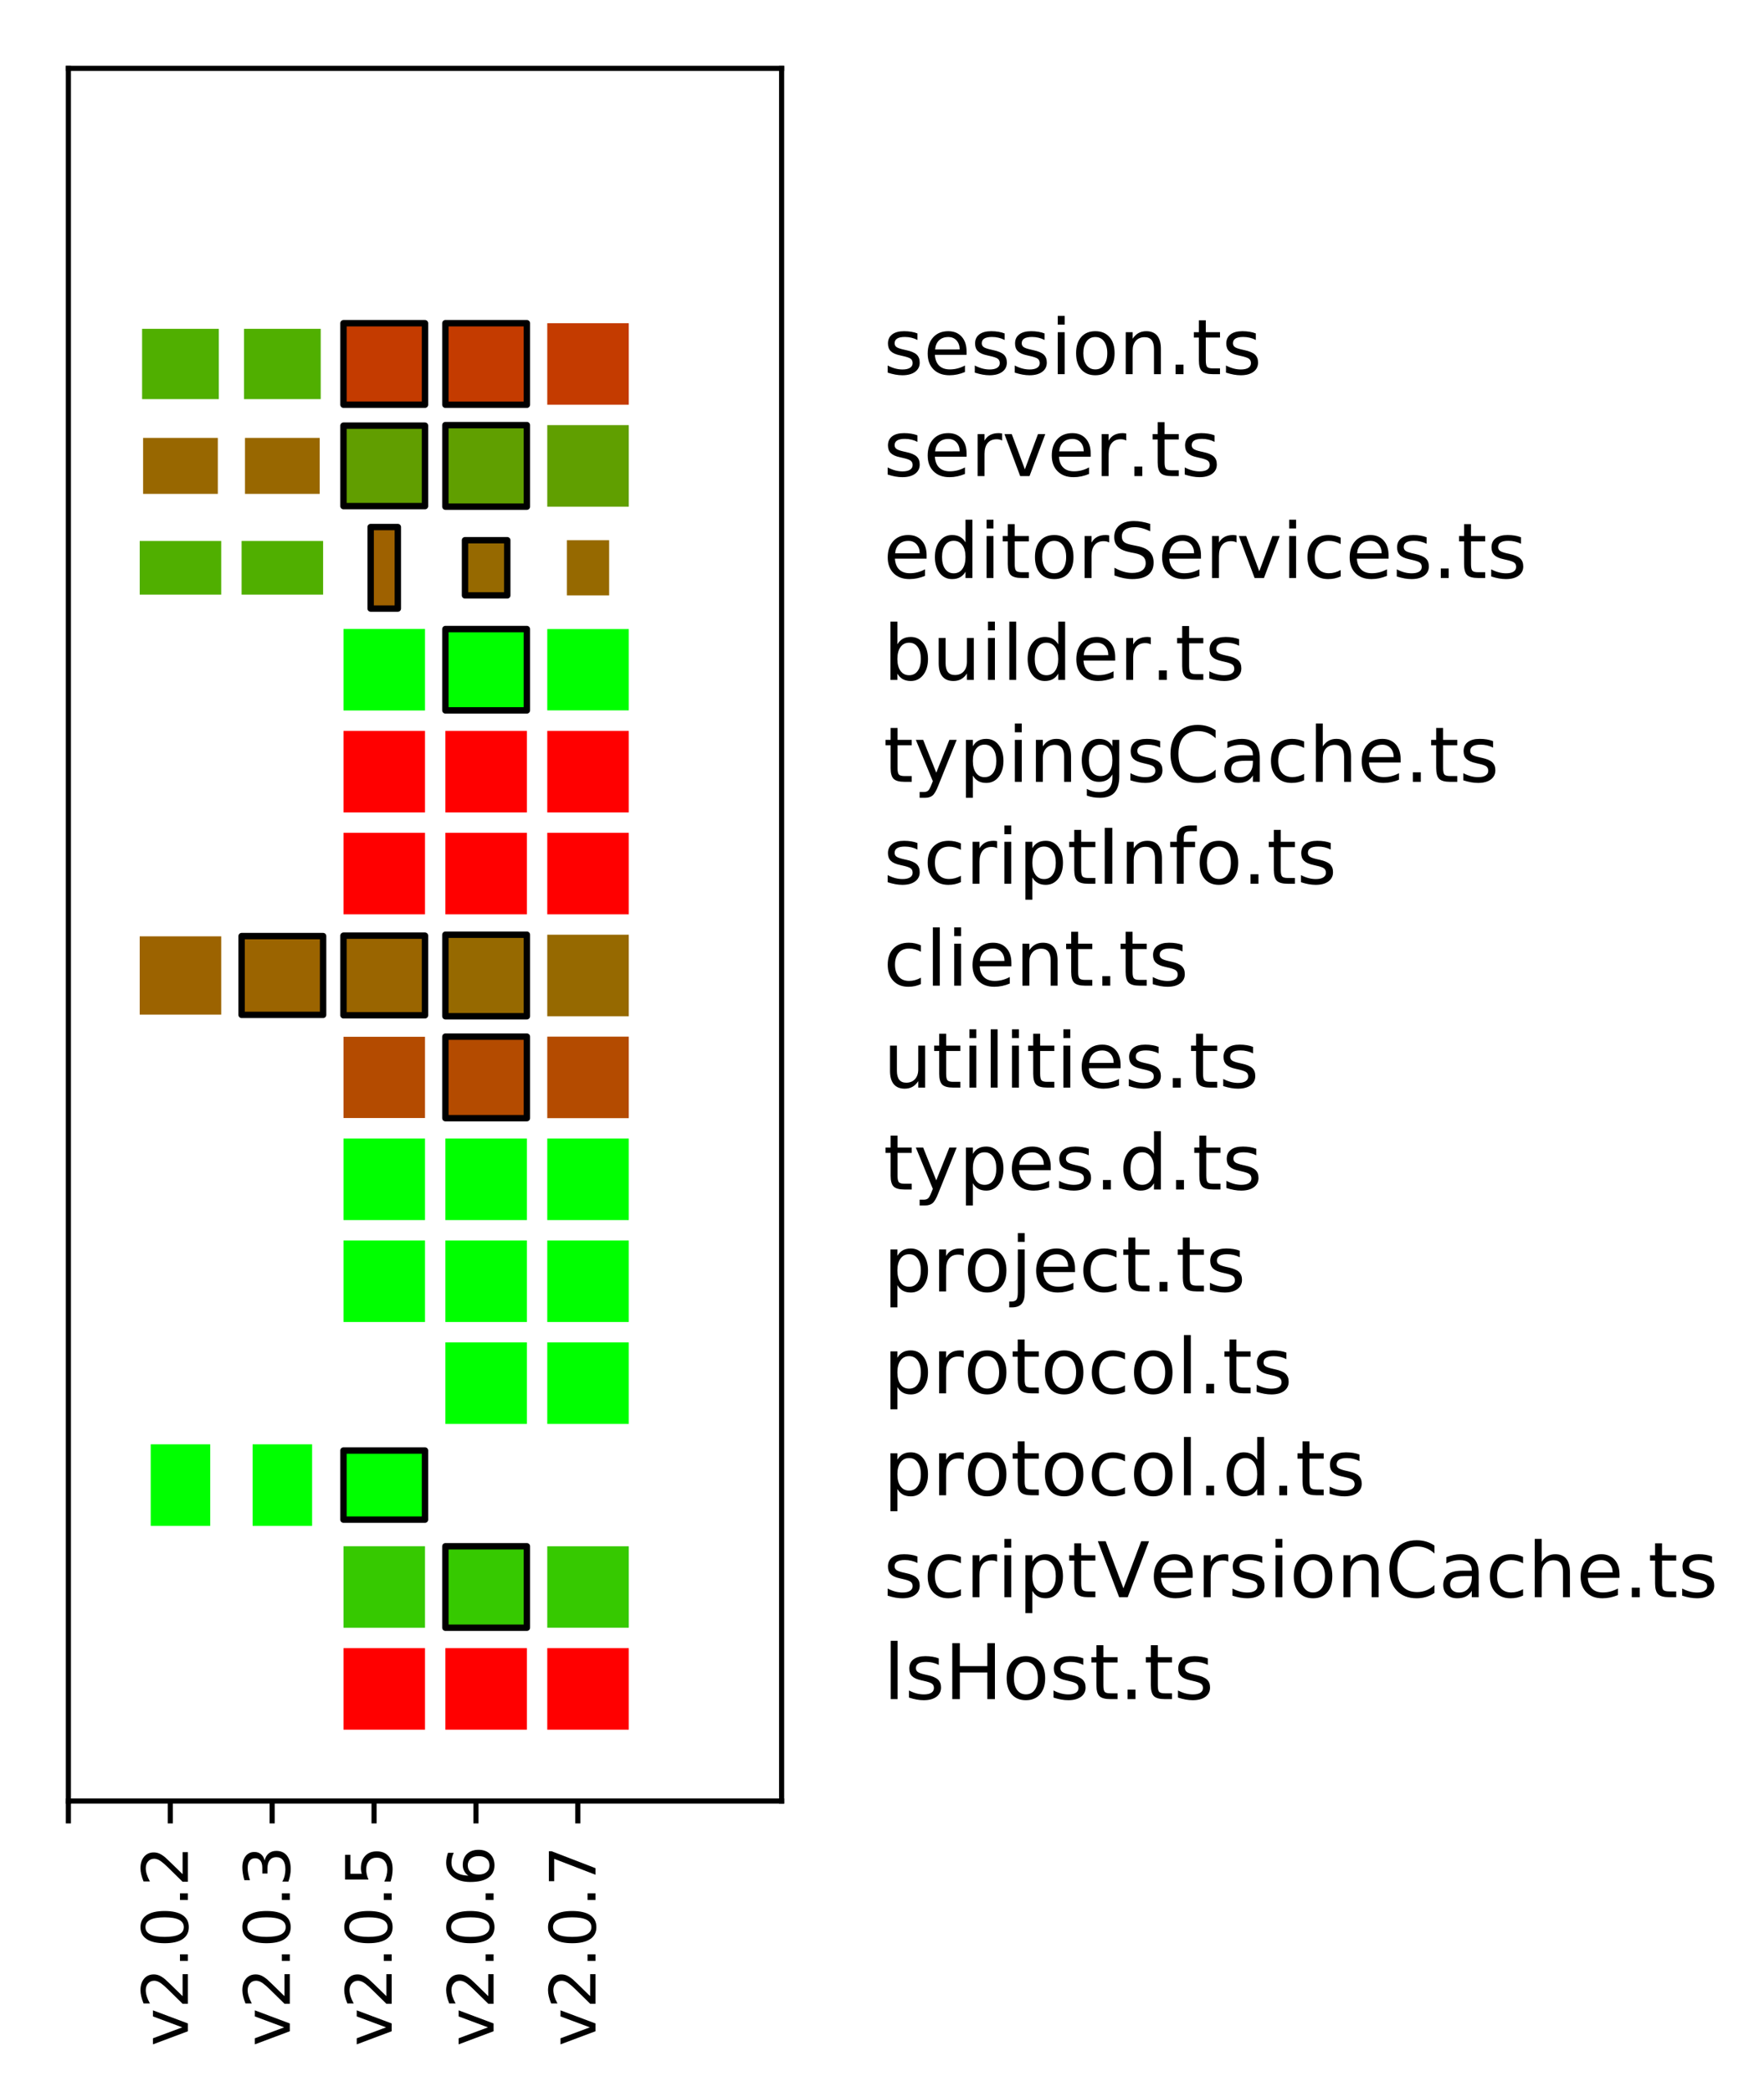 <?xml version="1.0" encoding="utf-8" standalone="no"?>
<!DOCTYPE svg PUBLIC "-//W3C//DTD SVG 1.1//EN"
  "http://www.w3.org/Graphics/SVG/1.1/DTD/svg11.dtd">
<!-- Created with matplotlib (http://matplotlib.org/) -->
<svg height="327.291pt" version="1.1" viewBox="0 0 276.016 327.291" width="276.016pt" xmlns="http://www.w3.org/2000/svg" xmlns:xlink="http://www.w3.org/1999/xlink">
 <defs>
  <style type="text/css">
*{stroke-linecap:butt;stroke-linejoin:round;}
  </style>
 </defs>
 <g id="figure_1">
  <g id="patch_1">
   <path d="M 0 327.291 
L 276.016 327.291 
L 276.016 0 
L 0 0 
z
" style="fill:#ffffff;"/>
  </g>
  <g id="axes_1">
   <g id="patch_2">
    <path d="M 10.7 281.729 
L 122.3 281.729 
L 122.3 10.7 
L 10.7 10.7 
z
" style="fill:#ffffff;"/>
   </g>
   <g id="patch_3">
    <path clip-path="url(#paa6fe06770)" d="M 53.746 270.569 
L 66.5 270.569 
L 66.5 257.814 
L 53.746 257.814 
z
" style="fill:#ff0000;"/>
   </g>
   <g id="patch_4">
    <path clip-path="url(#paa6fe06770)" d="M 69.689 270.569 
L 82.443 270.569 
L 82.443 257.814 
L 69.689 257.814 
z
" style="fill:#ff0000;"/>
   </g>
   <g id="patch_5">
    <path clip-path="url(#paa6fe06770)" d="M 85.631 270.569 
L 98.386 270.569 
L 98.386 257.814 
L 85.631 257.814 
z
" style="fill:#ff0000;"/>
   </g>
   <g id="patch_6">
    <path clip-path="url(#paa6fe06770)" d="M 53.746 254.626 
L 66.5 254.626 
L 66.5 241.871 
L 53.746 241.871 
z
" style="fill:#36c900;"/>
   </g>
   <g id="patch_7">
    <path clip-path="url(#paa6fe06770)" d="M 69.689 254.619 
L 82.443 254.619 
L 82.443 241.878 
L 69.689 241.878 
z
" style="fill:#36c900;stroke:#000000;stroke-linejoin:miter;"/>
   </g>
   <g id="patch_8">
    <path clip-path="url(#paa6fe06770)" d="M 85.631 254.619 
L 98.386 254.619 
L 98.386 241.878 
L 85.631 241.878 
z
" style="fill:#36c900;"/>
   </g>
   <g id="patch_9">
    <path clip-path="url(#paa6fe06770)" d="M 23.582 238.683 
L 32.892 238.683 
L 32.892 225.929 
L 23.582 225.929 
z
" style="fill:#00ff00;"/>
   </g>
   <g id="patch_10">
    <path clip-path="url(#paa6fe06770)" d="M 39.525 238.683 
L 48.835 238.683 
L 48.835 225.929 
L 39.525 225.929 
z
" style="fill:#00ff00;"/>
   </g>
   <g id="patch_11">
    <path clip-path="url(#paa6fe06770)" d="M 53.746 237.714 
L 66.5 237.714 
L 66.5 226.898 
L 53.746 226.898 
z
" style="fill:#00ff00;stroke:#000000;stroke-linejoin:miter;"/>
   </g>
   <g id="patch_12">
    <path clip-path="url(#paa6fe06770)" d="M 69.689 222.74 
L 82.443 222.74 
L 82.443 209.986 
L 69.689 209.986 
z
" style="fill:#00ff00;"/>
   </g>
   <g id="patch_13">
    <path clip-path="url(#paa6fe06770)" d="M 85.631 222.74 
L 98.386 222.74 
L 98.386 209.986 
L 85.631 209.986 
z
" style="fill:#00ff00;"/>
   </g>
   <g id="patch_14">
    <path clip-path="url(#paa6fe06770)" d="M 53.746 206.797 
L 66.5 206.797 
L 66.5 194.043 
L 53.746 194.043 
z
" style="fill:#00ff00;"/>
   </g>
   <g id="patch_15">
    <path clip-path="url(#paa6fe06770)" d="M 69.689 206.797 
L 82.443 206.797 
L 82.443 194.043 
L 69.689 194.043 
z
" style="fill:#00ff00;"/>
   </g>
   <g id="patch_16">
    <path clip-path="url(#paa6fe06770)" d="M 85.631 206.797 
L 98.386 206.797 
L 98.386 194.043 
L 85.631 194.043 
z
" style="fill:#00ff00;"/>
   </g>
   <g id="patch_17">
    <path clip-path="url(#paa6fe06770)" d="M 53.746 190.854 
L 66.5 190.854 
L 66.5 178.1 
L 53.746 178.1 
z
" style="fill:#00ff00;"/>
   </g>
   <g id="patch_18">
    <path clip-path="url(#paa6fe06770)" d="M 69.689 190.854 
L 82.443 190.854 
L 82.443 178.1 
L 69.689 178.1 
z
" style="fill:#00ff00;"/>
   </g>
   <g id="patch_19">
    <path clip-path="url(#paa6fe06770)" d="M 85.631 190.854 
L 98.386 190.854 
L 98.386 178.1 
L 85.631 178.1 
z
" style="fill:#00ff00;"/>
   </g>
   <g id="patch_20">
    <path clip-path="url(#paa6fe06770)" d="M 53.746 174.889 
L 66.5 174.889 
L 66.5 162.18 
L 53.746 162.18 
z
" style="fill:#b44b00;"/>
   </g>
   <g id="patch_21">
    <path clip-path="url(#paa6fe06770)" d="M 69.689 174.911 
L 82.443 174.911 
L 82.443 162.157 
L 69.689 162.157 
z
" style="fill:#b44b00;stroke:#000000;stroke-linejoin:miter;"/>
   </g>
   <g id="patch_22">
    <path clip-path="url(#paa6fe06770)" d="M 85.631 174.911 
L 98.386 174.911 
L 98.386 162.157 
L 85.631 162.157 
z
" style="fill:#b44b00;"/>
   </g>
   <g id="patch_23">
    <path clip-path="url(#paa6fe06770)" d="M 21.86 158.715 
L 34.614 158.715 
L 34.614 146.468 
L 21.86 146.468 
z
" style="fill:#9c6300;"/>
   </g>
   <g id="patch_24">
    <path clip-path="url(#paa6fe06770)" d="M 37.803 158.753 
L 50.557 158.753 
L 50.557 146.43 
L 37.803 146.43 
z
" style="fill:#9b6400;stroke:#000000;stroke-linejoin:miter;"/>
   </g>
   <g id="patch_25">
    <path clip-path="url(#paa6fe06770)" d="M 53.746 158.818 
L 66.5 158.818 
L 66.5 146.365 
L 53.746 146.365 
z
" style="fill:#9a6500;stroke:#000000;stroke-linejoin:miter;"/>
   </g>
   <g id="patch_26">
    <path clip-path="url(#paa6fe06770)" d="M 69.689 158.969 
L 82.443 158.969 
L 82.443 146.214 
L 69.689 146.214 
z
" style="fill:#966900;stroke:#000000;stroke-linejoin:miter;"/>
   </g>
   <g id="patch_27">
    <path clip-path="url(#paa6fe06770)" d="M 85.631 158.969 
L 98.386 158.969 
L 98.386 146.214 
L 85.631 146.214 
z
" style="fill:#966900;"/>
   </g>
   <g id="patch_28">
    <path clip-path="url(#paa6fe06770)" d="M 53.746 143.026 
L 66.5 143.026 
L 66.5 130.271 
L 53.746 130.271 
z
" style="fill:#ff0000;"/>
   </g>
   <g id="patch_29">
    <path clip-path="url(#paa6fe06770)" d="M 69.689 143.026 
L 82.443 143.026 
L 82.443 130.271 
L 69.689 130.271 
z
" style="fill:#ff0000;"/>
   </g>
   <g id="patch_30">
    <path clip-path="url(#paa6fe06770)" d="M 85.631 143.026 
L 98.386 143.026 
L 98.386 130.271 
L 85.631 130.271 
z
" style="fill:#ff0000;"/>
   </g>
   <g id="patch_31">
    <path clip-path="url(#paa6fe06770)" d="M 53.746 127.083 
L 66.5 127.083 
L 66.5 114.329 
L 53.746 114.329 
z
" style="fill:#ff0000;"/>
   </g>
   <g id="patch_32">
    <path clip-path="url(#paa6fe06770)" d="M 69.689 127.083 
L 82.443 127.083 
L 82.443 114.329 
L 69.689 114.329 
z
" style="fill:#ff0000;"/>
   </g>
   <g id="patch_33">
    <path clip-path="url(#paa6fe06770)" d="M 85.631 127.083 
L 98.386 127.083 
L 98.386 114.329 
L 85.631 114.329 
z
" style="fill:#ff0000;"/>
   </g>
   <g id="patch_34">
    <path clip-path="url(#paa6fe06770)" d="M 53.746 111.14 
L 66.5 111.14 
L 66.5 98.386 
L 53.746 98.386 
z
" style="fill:#00ff00;"/>
   </g>
   <g id="patch_35">
    <path clip-path="url(#paa6fe06770)" d="M 69.689 111.123 
L 82.443 111.123 
L 82.443 98.402 
L 69.689 98.402 
z
" style="fill:#00ff00;stroke:#000000;stroke-linejoin:miter;"/>
   </g>
   <g id="patch_36">
    <path clip-path="url(#paa6fe06770)" d="M 85.631 111.123 
L 98.386 111.123 
L 98.386 98.402 
L 85.631 98.402 
z
" style="fill:#00ff00;"/>
   </g>
   <g id="patch_37">
    <path clip-path="url(#paa6fe06770)" d="M 21.86 93.02 
L 34.614 93.02 
L 34.614 84.62 
L 21.86 84.62 
z
" style="fill:#50af00;"/>
   </g>
   <g id="patch_38">
    <path clip-path="url(#paa6fe06770)" d="M 37.803 93.02 
L 50.557 93.02 
L 50.557 84.62 
L 37.803 84.62 
z
" style="fill:#50af00;"/>
   </g>
   <g id="patch_39">
    <path clip-path="url(#paa6fe06770)" d="M 57.997 95.197 
L 62.249 95.197 
L 62.249 82.443 
L 57.997 82.443 
z
" style="fill:#9e6100;stroke:#000000;stroke-linejoin:miter;"/>
   </g>
   <g id="patch_40">
    <path clip-path="url(#paa6fe06770)" d="M 72.759 93.135 
L 79.372 93.135 
L 79.372 84.505 
L 72.759 84.505 
z
" style="fill:#966900;stroke:#000000;stroke-linejoin:miter;"/>
   </g>
   <g id="patch_41">
    <path clip-path="url(#paa6fe06770)" d="M 88.702 93.135 
L 95.315 93.135 
L 95.315 84.505 
L 88.702 84.505 
z
" style="fill:#966900;"/>
   </g>
   <g id="patch_42">
    <path clip-path="url(#paa6fe06770)" d="M 22.391 77.255 
L 34.083 77.255 
L 34.083 68.5 
L 22.391 68.5 
z
" style="fill:#986700;"/>
   </g>
   <g id="patch_43">
    <path clip-path="url(#paa6fe06770)" d="M 38.334 77.255 
L 50.026 77.255 
L 50.026 68.5 
L 38.334 68.5 
z
" style="fill:#986700;"/>
   </g>
   <g id="patch_44">
    <path clip-path="url(#paa6fe06770)" d="M 53.746 79.171 
L 66.5 79.171 
L 66.5 66.584 
L 53.746 66.584 
z
" style="fill:#619e00;stroke:#000000;stroke-linejoin:miter;"/>
   </g>
   <g id="patch_45">
    <path clip-path="url(#paa6fe06770)" d="M 69.689 79.254 
L 82.443 79.254 
L 82.443 66.5 
L 69.689 66.5 
z
" style="fill:#609f00;stroke:#000000;stroke-linejoin:miter;"/>
   </g>
   <g id="patch_46">
    <path clip-path="url(#paa6fe06770)" d="M 85.631 79.254 
L 98.386 79.254 
L 98.386 66.5 
L 85.631 66.5 
z
" style="fill:#609f00;"/>
   </g>
   <g id="patch_47">
    <path clip-path="url(#paa6fe06770)" d="M 22.235 62.433 
L 34.239 62.433 
L 34.239 51.436 
L 22.235 51.436 
z
" style="fill:#50af00;"/>
   </g>
   <g id="patch_48">
    <path clip-path="url(#paa6fe06770)" d="M 38.178 62.433 
L 50.182 62.433 
L 50.182 51.436 
L 38.178 51.436 
z
" style="fill:#50af00;"/>
   </g>
   <g id="patch_49">
    <path clip-path="url(#paa6fe06770)" d="M 53.746 63.307 
L 66.5 63.307 
L 66.5 50.561 
L 53.746 50.561 
z
" style="fill:#c43b00;stroke:#000000;stroke-linejoin:miter;"/>
   </g>
   <g id="patch_50">
    <path clip-path="url(#paa6fe06770)" d="M 69.689 63.311 
L 82.443 63.311 
L 82.443 50.557 
L 69.689 50.557 
z
" style="fill:#c43b00;stroke:#000000;stroke-linejoin:miter;"/>
   </g>
   <g id="patch_51">
    <path clip-path="url(#paa6fe06770)" d="M 85.631 63.311 
L 98.386 63.311 
L 98.386 50.557 
L 85.631 50.557 
z
" style="fill:#c43b00;"/>
   </g>
   <g id="matplotlib.axis_1">
    <g id="xtick_1">
     <g id="line2d_1">
      <defs>
       <path d="M 0 0 
L 0 3.5 
" id="me798e50535" style="stroke:#000000;stroke-width:0.8;"/>
      </defs>
      <g>
       <use style="stroke:#000000;stroke-width:0.8;" x="10.7" xlink:href="#me798e50535" y="281.729"/>
      </g>
     </g>
    </g>
    <g id="xtick_2">
     <g id="line2d_2">
      <g>
       <use style="stroke:#000000;stroke-width:0.8;" x="26.643" xlink:href="#me798e50535" y="281.729"/>
      </g>
     </g>
     <g id="text_1">
      <!-- v2.0.2 -->
      <defs>
       <path d="M 2.984 54.688 
L 12.5 54.688 
L 29.594 8.797 
L 46.688 54.688 
L 56.203 54.688 
L 35.688 0 
L 23.484 0 
z
" id="DejaVuSans-76"/>
       <path d="M 19.188 8.297 
L 53.609 8.297 
L 53.609 0 
L 7.328 0 
L 7.328 8.297 
Q 12.938 14.109 22.625 23.891 
Q 32.328 33.688 34.812 36.531 
Q 39.547 41.844 41.422 45.531 
Q 43.312 49.219 43.312 52.781 
Q 43.312 58.594 39.234 62.25 
Q 35.156 65.922 28.609 65.922 
Q 23.969 65.922 18.812 64.312 
Q 13.672 62.703 7.812 59.422 
L 7.812 69.391 
Q 13.766 71.781 18.938 73 
Q 24.125 74.219 28.422 74.219 
Q 39.75 74.219 46.484 68.547 
Q 53.219 62.891 53.219 53.422 
Q 53.219 48.922 51.531 44.891 
Q 49.859 40.875 45.406 35.406 
Q 44.188 33.984 37.641 27.219 
Q 31.109 20.453 19.188 8.297 
z
" id="DejaVuSans-32"/>
       <path d="M 10.688 12.406 
L 21 12.406 
L 21 0 
L 10.688 0 
z
" id="DejaVuSans-2e"/>
       <path d="M 31.781 66.406 
Q 24.172 66.406 20.328 58.906 
Q 16.5 51.422 16.5 36.375 
Q 16.5 21.391 20.328 13.891 
Q 24.172 6.391 31.781 6.391 
Q 39.453 6.391 43.281 13.891 
Q 47.125 21.391 47.125 36.375 
Q 47.125 51.422 43.281 58.906 
Q 39.453 66.406 31.781 66.406 
z
M 31.781 74.219 
Q 44.047 74.219 50.516 64.516 
Q 56.984 54.828 56.984 36.375 
Q 56.984 17.969 50.516 8.266 
Q 44.047 -1.422 31.781 -1.422 
Q 19.531 -1.422 13.062 8.266 
Q 6.594 17.969 6.594 36.375 
Q 6.594 54.828 13.062 64.516 
Q 19.531 74.219 31.781 74.219 
z
" id="DejaVuSans-30"/>
      </defs>
      <g transform="translate(29.402 320.091)rotate(-90)scale(0.1 -0.1)">
       <use xlink:href="#DejaVuSans-76"/>
       <use x="59.18" xlink:href="#DejaVuSans-32"/>
       <use x="122.803" xlink:href="#DejaVuSans-2e"/>
       <use x="154.59" xlink:href="#DejaVuSans-30"/>
       <use x="218.213" xlink:href="#DejaVuSans-2e"/>
       <use x="250" xlink:href="#DejaVuSans-32"/>
      </g>
     </g>
    </g>
    <g id="xtick_3">
     <g id="line2d_3">
      <g>
       <use style="stroke:#000000;stroke-width:0.8;" x="42.586" xlink:href="#me798e50535" y="281.729"/>
      </g>
     </g>
     <g id="text_2">
      <!-- v2.0.3 -->
      <defs>
       <path d="M 40.578 39.312 
Q 47.656 37.797 51.625 33 
Q 55.609 28.219 55.609 21.188 
Q 55.609 10.406 48.188 4.484 
Q 40.766 -1.422 27.094 -1.422 
Q 22.516 -1.422 17.656 -0.516 
Q 12.797 0.391 7.625 2.203 
L 7.625 11.719 
Q 11.719 9.328 16.594 8.109 
Q 21.484 6.891 26.812 6.891 
Q 36.078 6.891 40.938 10.547 
Q 45.797 14.203 45.797 21.188 
Q 45.797 27.641 41.281 31.266 
Q 36.766 34.906 28.719 34.906 
L 20.219 34.906 
L 20.219 43.016 
L 29.109 43.016 
Q 36.375 43.016 40.234 45.922 
Q 44.094 48.828 44.094 54.297 
Q 44.094 59.906 40.109 62.906 
Q 36.141 65.922 28.719 65.922 
Q 24.656 65.922 20.016 65.031 
Q 15.375 64.156 9.812 62.312 
L 9.812 71.094 
Q 15.438 72.656 20.344 73.438 
Q 25.25 74.219 29.594 74.219 
Q 40.828 74.219 47.359 69.109 
Q 53.906 64.016 53.906 55.328 
Q 53.906 49.266 50.438 45.094 
Q 46.969 40.922 40.578 39.312 
z
" id="DejaVuSans-33"/>
      </defs>
      <g transform="translate(45.345 320.091)rotate(-90)scale(0.1 -0.1)">
       <use xlink:href="#DejaVuSans-76"/>
       <use x="59.18" xlink:href="#DejaVuSans-32"/>
       <use x="122.803" xlink:href="#DejaVuSans-2e"/>
       <use x="154.59" xlink:href="#DejaVuSans-30"/>
       <use x="218.213" xlink:href="#DejaVuSans-2e"/>
       <use x="250" xlink:href="#DejaVuSans-33"/>
      </g>
     </g>
    </g>
    <g id="xtick_4">
     <g id="line2d_4">
      <g>
       <use style="stroke:#000000;stroke-width:0.8;" x="58.529" xlink:href="#me798e50535" y="281.729"/>
      </g>
     </g>
     <g id="text_3">
      <!-- v2.0.5 -->
      <defs>
       <path d="M 10.797 72.906 
L 49.516 72.906 
L 49.516 64.594 
L 19.828 64.594 
L 19.828 46.734 
Q 21.969 47.469 24.109 47.828 
Q 26.266 48.188 28.422 48.188 
Q 40.625 48.188 47.75 41.5 
Q 54.891 34.812 54.891 23.391 
Q 54.891 11.625 47.562 5.094 
Q 40.234 -1.422 26.906 -1.422 
Q 22.312 -1.422 17.547 -0.641 
Q 12.797 0.141 7.719 1.703 
L 7.719 11.625 
Q 12.109 9.234 16.797 8.062 
Q 21.484 6.891 26.703 6.891 
Q 35.156 6.891 40.078 11.328 
Q 45.016 15.766 45.016 23.391 
Q 45.016 31 40.078 35.438 
Q 35.156 39.891 26.703 39.891 
Q 22.75 39.891 18.812 39.016 
Q 14.891 38.141 10.797 36.281 
z
" id="DejaVuSans-35"/>
      </defs>
      <g transform="translate(61.288 320.091)rotate(-90)scale(0.1 -0.1)">
       <use xlink:href="#DejaVuSans-76"/>
       <use x="59.18" xlink:href="#DejaVuSans-32"/>
       <use x="122.803" xlink:href="#DejaVuSans-2e"/>
       <use x="154.59" xlink:href="#DejaVuSans-30"/>
       <use x="218.213" xlink:href="#DejaVuSans-2e"/>
       <use x="250" xlink:href="#DejaVuSans-35"/>
      </g>
     </g>
    </g>
    <g id="xtick_5">
     <g id="line2d_5">
      <g>
       <use style="stroke:#000000;stroke-width:0.8;" x="74.471" xlink:href="#me798e50535" y="281.729"/>
      </g>
     </g>
     <g id="text_4">
      <!-- v2.0.6 -->
      <defs>
       <path d="M 33.016 40.375 
Q 26.375 40.375 22.484 35.828 
Q 18.609 31.297 18.609 23.391 
Q 18.609 15.531 22.484 10.953 
Q 26.375 6.391 33.016 6.391 
Q 39.656 6.391 43.531 10.953 
Q 47.406 15.531 47.406 23.391 
Q 47.406 31.297 43.531 35.828 
Q 39.656 40.375 33.016 40.375 
z
M 52.594 71.297 
L 52.594 62.312 
Q 48.875 64.062 45.094 64.984 
Q 41.312 65.922 37.594 65.922 
Q 27.828 65.922 22.672 59.328 
Q 17.531 52.734 16.797 39.406 
Q 19.672 43.656 24.016 45.922 
Q 28.375 48.188 33.594 48.188 
Q 44.578 48.188 50.953 41.516 
Q 57.328 34.859 57.328 23.391 
Q 57.328 12.156 50.688 5.359 
Q 44.047 -1.422 33.016 -1.422 
Q 20.359 -1.422 13.672 8.266 
Q 6.984 17.969 6.984 36.375 
Q 6.984 53.656 15.188 63.938 
Q 23.391 74.219 37.203 74.219 
Q 40.922 74.219 44.703 73.484 
Q 48.484 72.75 52.594 71.297 
z
" id="DejaVuSans-36"/>
      </defs>
      <g transform="translate(77.231 320.091)rotate(-90)scale(0.1 -0.1)">
       <use xlink:href="#DejaVuSans-76"/>
       <use x="59.18" xlink:href="#DejaVuSans-32"/>
       <use x="122.803" xlink:href="#DejaVuSans-2e"/>
       <use x="154.59" xlink:href="#DejaVuSans-30"/>
       <use x="218.213" xlink:href="#DejaVuSans-2e"/>
       <use x="250" xlink:href="#DejaVuSans-36"/>
      </g>
     </g>
    </g>
    <g id="xtick_6">
     <g id="line2d_6">
      <g>
       <use style="stroke:#000000;stroke-width:0.8;" x="90.414" xlink:href="#me798e50535" y="281.729"/>
      </g>
     </g>
     <g id="text_5">
      <!-- v2.0.7 -->
      <defs>
       <path d="M 8.203 72.906 
L 55.078 72.906 
L 55.078 68.703 
L 28.609 0 
L 18.312 0 
L 43.219 64.594 
L 8.203 64.594 
z
" id="DejaVuSans-37"/>
      </defs>
      <g transform="translate(93.174 320.091)rotate(-90)scale(0.1 -0.1)">
       <use xlink:href="#DejaVuSans-76"/>
       <use x="59.18" xlink:href="#DejaVuSans-32"/>
       <use x="122.803" xlink:href="#DejaVuSans-2e"/>
       <use x="154.59" xlink:href="#DejaVuSans-30"/>
       <use x="218.213" xlink:href="#DejaVuSans-2e"/>
       <use x="250" xlink:href="#DejaVuSans-37"/>
      </g>
     </g>
    </g>
   </g>
   <g id="matplotlib.axis_2"/>
   <g id="patch_52">
    <path d="M 10.7 281.729 
L 10.7 10.7 
" style="fill:none;stroke:#000000;stroke-linecap:square;stroke-linejoin:miter;stroke-width:0.8;"/>
   </g>
   <g id="patch_53">
    <path d="M 122.3 281.729 
L 122.3 10.7 
" style="fill:none;stroke:#000000;stroke-linecap:square;stroke-linejoin:miter;stroke-width:0.8;"/>
   </g>
   <g id="patch_54">
    <path d="M 10.7 281.729 
L 122.3 281.729 
" style="fill:none;stroke:#000000;stroke-linecap:square;stroke-linejoin:miter;stroke-width:0.8;"/>
   </g>
   <g id="patch_55">
    <path d="M 10.7 10.7 
L 122.3 10.7 
" style="fill:none;stroke:#000000;stroke-linecap:square;stroke-linejoin:miter;stroke-width:0.8;"/>
   </g>
   <g id="text_6">
    <!-- lsHost.ts -->
    <defs>
     <path d="M 9.422 75.984 
L 18.406 75.984 
L 18.406 0 
L 9.422 0 
z
" id="DejaVuSans-6c"/>
     <path d="M 44.281 53.078 
L 44.281 44.578 
Q 40.484 46.531 36.375 47.5 
Q 32.281 48.484 27.875 48.484 
Q 21.188 48.484 17.844 46.438 
Q 14.5 44.391 14.5 40.281 
Q 14.5 37.156 16.891 35.375 
Q 19.281 33.594 26.516 31.984 
L 29.594 31.297 
Q 39.156 29.25 43.188 25.516 
Q 47.219 21.781 47.219 15.094 
Q 47.219 7.469 41.188 3.016 
Q 35.156 -1.422 24.609 -1.422 
Q 20.219 -1.422 15.453 -0.562 
Q 10.688 0.297 5.422 2 
L 5.422 11.281 
Q 10.406 8.688 15.234 7.391 
Q 20.062 6.109 24.812 6.109 
Q 31.156 6.109 34.562 8.281 
Q 37.984 10.453 37.984 14.406 
Q 37.984 18.062 35.516 20.016 
Q 33.062 21.969 24.703 23.781 
L 21.578 24.516 
Q 13.234 26.266 9.516 29.906 
Q 5.812 33.547 5.812 39.891 
Q 5.812 47.609 11.281 51.797 
Q 16.75 56 26.812 56 
Q 31.781 56 36.172 55.266 
Q 40.578 54.547 44.281 53.078 
z
" id="DejaVuSans-73"/>
     <path d="M 9.812 72.906 
L 19.672 72.906 
L 19.672 43.016 
L 55.516 43.016 
L 55.516 72.906 
L 65.375 72.906 
L 65.375 0 
L 55.516 0 
L 55.516 34.719 
L 19.672 34.719 
L 19.672 0 
L 9.812 0 
z
" id="DejaVuSans-48"/>
     <path d="M 30.609 48.391 
Q 23.391 48.391 19.188 42.75 
Q 14.984 37.109 14.984 27.297 
Q 14.984 17.484 19.156 11.844 
Q 23.344 6.203 30.609 6.203 
Q 37.797 6.203 41.984 11.859 
Q 46.188 17.531 46.188 27.297 
Q 46.188 37.016 41.984 42.703 
Q 37.797 48.391 30.609 48.391 
z
M 30.609 56 
Q 42.328 56 49.016 48.375 
Q 55.719 40.766 55.719 27.297 
Q 55.719 13.875 49.016 6.219 
Q 42.328 -1.422 30.609 -1.422 
Q 18.844 -1.422 12.172 6.219 
Q 5.516 13.875 5.516 27.297 
Q 5.516 40.766 12.172 48.375 
Q 18.844 56 30.609 56 
z
" id="DejaVuSans-6f"/>
     <path d="M 18.312 70.219 
L 18.312 54.688 
L 36.812 54.688 
L 36.812 47.703 
L 18.312 47.703 
L 18.312 18.016 
Q 18.312 11.328 20.141 9.422 
Q 21.969 7.516 27.594 7.516 
L 36.812 7.516 
L 36.812 0 
L 27.594 0 
Q 17.188 0 13.234 3.875 
Q 9.281 7.766 9.281 18.016 
L 9.281 47.703 
L 2.688 47.703 
L 2.688 54.688 
L 9.281 54.688 
L 9.281 70.219 
z
" id="DejaVuSans-74"/>
    </defs>
    <g transform="translate(138.243 265.786)scale(0.12 -0.12)">
     <use xlink:href="#DejaVuSans-6c"/>
     <use x="27.783" xlink:href="#DejaVuSans-73"/>
     <use x="79.883" xlink:href="#DejaVuSans-48"/>
     <use x="155.078" xlink:href="#DejaVuSans-6f"/>
     <use x="216.26" xlink:href="#DejaVuSans-73"/>
     <use x="268.359" xlink:href="#DejaVuSans-74"/>
     <use x="307.568" xlink:href="#DejaVuSans-2e"/>
     <use x="339.355" xlink:href="#DejaVuSans-74"/>
     <use x="378.564" xlink:href="#DejaVuSans-73"/>
    </g>
   </g>
   <g id="text_7">
    <!-- scriptVersionCache.ts -->
    <defs>
     <path d="M 48.781 52.594 
L 48.781 44.188 
Q 44.969 46.297 41.141 47.344 
Q 37.312 48.391 33.406 48.391 
Q 24.656 48.391 19.812 42.844 
Q 14.984 37.312 14.984 27.297 
Q 14.984 17.281 19.812 11.734 
Q 24.656 6.203 33.406 6.203 
Q 37.312 6.203 41.141 7.25 
Q 44.969 8.297 48.781 10.406 
L 48.781 2.094 
Q 45.016 0.344 40.984 -0.531 
Q 36.969 -1.422 32.422 -1.422 
Q 20.062 -1.422 12.781 6.344 
Q 5.516 14.109 5.516 27.297 
Q 5.516 40.672 12.859 48.328 
Q 20.219 56 33.016 56 
Q 37.156 56 41.109 55.141 
Q 45.062 54.297 48.781 52.594 
z
" id="DejaVuSans-63"/>
     <path d="M 41.109 46.297 
Q 39.594 47.172 37.812 47.578 
Q 36.031 48 33.891 48 
Q 26.266 48 22.188 43.047 
Q 18.109 38.094 18.109 28.812 
L 18.109 0 
L 9.078 0 
L 9.078 54.688 
L 18.109 54.688 
L 18.109 46.188 
Q 20.953 51.172 25.484 53.578 
Q 30.031 56 36.531 56 
Q 37.453 56 38.578 55.875 
Q 39.703 55.766 41.062 55.516 
z
" id="DejaVuSans-72"/>
     <path d="M 9.422 54.688 
L 18.406 54.688 
L 18.406 0 
L 9.422 0 
z
M 9.422 75.984 
L 18.406 75.984 
L 18.406 64.594 
L 9.422 64.594 
z
" id="DejaVuSans-69"/>
     <path d="M 18.109 8.203 
L 18.109 -20.797 
L 9.078 -20.797 
L 9.078 54.688 
L 18.109 54.688 
L 18.109 46.391 
Q 20.953 51.266 25.266 53.625 
Q 29.594 56 35.594 56 
Q 45.562 56 51.781 48.094 
Q 58.016 40.188 58.016 27.297 
Q 58.016 14.406 51.781 6.484 
Q 45.562 -1.422 35.594 -1.422 
Q 29.594 -1.422 25.266 0.953 
Q 20.953 3.328 18.109 8.203 
z
M 48.688 27.297 
Q 48.688 37.203 44.609 42.844 
Q 40.531 48.484 33.406 48.484 
Q 26.266 48.484 22.188 42.844 
Q 18.109 37.203 18.109 27.297 
Q 18.109 17.391 22.188 11.75 
Q 26.266 6.109 33.406 6.109 
Q 40.531 6.109 44.609 11.75 
Q 48.688 17.391 48.688 27.297 
z
" id="DejaVuSans-70"/>
     <path d="M 28.609 0 
L 0.781 72.906 
L 11.078 72.906 
L 34.188 11.531 
L 57.328 72.906 
L 67.578 72.906 
L 39.797 0 
z
" id="DejaVuSans-56"/>
     <path d="M 56.203 29.594 
L 56.203 25.203 
L 14.891 25.203 
Q 15.484 15.922 20.484 11.062 
Q 25.484 6.203 34.422 6.203 
Q 39.594 6.203 44.453 7.469 
Q 49.312 8.734 54.109 11.281 
L 54.109 2.781 
Q 49.266 0.734 44.188 -0.344 
Q 39.109 -1.422 33.891 -1.422 
Q 20.797 -1.422 13.156 6.188 
Q 5.516 13.812 5.516 26.812 
Q 5.516 40.234 12.766 48.109 
Q 20.016 56 32.328 56 
Q 43.359 56 49.781 48.891 
Q 56.203 41.797 56.203 29.594 
z
M 47.219 32.234 
Q 47.125 39.594 43.094 43.984 
Q 39.062 48.391 32.422 48.391 
Q 24.906 48.391 20.391 44.141 
Q 15.875 39.891 15.188 32.172 
z
" id="DejaVuSans-65"/>
     <path d="M 54.891 33.016 
L 54.891 0 
L 45.906 0 
L 45.906 32.719 
Q 45.906 40.484 42.875 44.328 
Q 39.844 48.188 33.797 48.188 
Q 26.516 48.188 22.312 43.547 
Q 18.109 38.922 18.109 30.906 
L 18.109 0 
L 9.078 0 
L 9.078 54.688 
L 18.109 54.688 
L 18.109 46.188 
Q 21.344 51.125 25.703 53.562 
Q 30.078 56 35.797 56 
Q 45.219 56 50.047 50.172 
Q 54.891 44.344 54.891 33.016 
z
" id="DejaVuSans-6e"/>
     <path d="M 64.406 67.281 
L 64.406 56.891 
Q 59.422 61.531 53.781 63.812 
Q 48.141 66.109 41.797 66.109 
Q 29.297 66.109 22.656 58.469 
Q 16.016 50.828 16.016 36.375 
Q 16.016 21.969 22.656 14.328 
Q 29.297 6.688 41.797 6.688 
Q 48.141 6.688 53.781 8.984 
Q 59.422 11.281 64.406 15.922 
L 64.406 5.609 
Q 59.234 2.094 53.438 0.328 
Q 47.656 -1.422 41.219 -1.422 
Q 24.656 -1.422 15.125 8.703 
Q 5.609 18.844 5.609 36.375 
Q 5.609 53.953 15.125 64.078 
Q 24.656 74.219 41.219 74.219 
Q 47.75 74.219 53.531 72.484 
Q 59.328 70.75 64.406 67.281 
z
" id="DejaVuSans-43"/>
     <path d="M 34.281 27.484 
Q 23.391 27.484 19.188 25 
Q 14.984 22.516 14.984 16.5 
Q 14.984 11.719 18.141 8.906 
Q 21.297 6.109 26.703 6.109 
Q 34.188 6.109 38.703 11.406 
Q 43.219 16.703 43.219 25.484 
L 43.219 27.484 
z
M 52.203 31.203 
L 52.203 0 
L 43.219 0 
L 43.219 8.297 
Q 40.141 3.328 35.547 0.953 
Q 30.953 -1.422 24.312 -1.422 
Q 15.922 -1.422 10.953 3.297 
Q 6 8.016 6 15.922 
Q 6 25.141 12.172 29.828 
Q 18.359 34.516 30.609 34.516 
L 43.219 34.516 
L 43.219 35.406 
Q 43.219 41.609 39.141 45 
Q 35.062 48.391 27.688 48.391 
Q 23 48.391 18.547 47.266 
Q 14.109 46.141 10.016 43.891 
L 10.016 52.203 
Q 14.938 54.109 19.578 55.047 
Q 24.219 56 28.609 56 
Q 40.484 56 46.344 49.844 
Q 52.203 43.703 52.203 31.203 
z
" id="DejaVuSans-61"/>
     <path d="M 54.891 33.016 
L 54.891 0 
L 45.906 0 
L 45.906 32.719 
Q 45.906 40.484 42.875 44.328 
Q 39.844 48.188 33.797 48.188 
Q 26.516 48.188 22.312 43.547 
Q 18.109 38.922 18.109 30.906 
L 18.109 0 
L 9.078 0 
L 9.078 75.984 
L 18.109 75.984 
L 18.109 46.188 
Q 21.344 51.125 25.703 53.562 
Q 30.078 56 35.797 56 
Q 45.219 56 50.047 50.172 
Q 54.891 44.344 54.891 33.016 
z
" id="DejaVuSans-68"/>
    </defs>
    <g transform="translate(138.243 249.843)scale(0.12 -0.12)">
     <use xlink:href="#DejaVuSans-73"/>
     <use x="52.1" xlink:href="#DejaVuSans-63"/>
     <use x="107.08" xlink:href="#DejaVuSans-72"/>
     <use x="148.193" xlink:href="#DejaVuSans-69"/>
     <use x="175.977" xlink:href="#DejaVuSans-70"/>
     <use x="239.453" xlink:href="#DejaVuSans-74"/>
     <use x="278.662" xlink:href="#DejaVuSans-56"/>
     <use x="346.961" xlink:href="#DejaVuSans-65"/>
     <use x="408.484" xlink:href="#DejaVuSans-72"/>
     <use x="449.598" xlink:href="#DejaVuSans-73"/>
     <use x="501.697" xlink:href="#DejaVuSans-69"/>
     <use x="529.48" xlink:href="#DejaVuSans-6f"/>
     <use x="590.662" xlink:href="#DejaVuSans-6e"/>
     <use x="654.041" xlink:href="#DejaVuSans-43"/>
     <use x="723.865" xlink:href="#DejaVuSans-61"/>
     <use x="785.145" xlink:href="#DejaVuSans-63"/>
     <use x="840.125" xlink:href="#DejaVuSans-68"/>
     <use x="903.504" xlink:href="#DejaVuSans-65"/>
     <use x="965.027" xlink:href="#DejaVuSans-2e"/>
     <use x="996.814" xlink:href="#DejaVuSans-74"/>
     <use x="1036.023" xlink:href="#DejaVuSans-73"/>
    </g>
   </g>
   <g id="text_8">
    <!-- protocol.d.ts -->
    <defs>
     <path d="M 45.406 46.391 
L 45.406 75.984 
L 54.391 75.984 
L 54.391 0 
L 45.406 0 
L 45.406 8.203 
Q 42.578 3.328 38.25 0.953 
Q 33.938 -1.422 27.875 -1.422 
Q 17.969 -1.422 11.734 6.484 
Q 5.516 14.406 5.516 27.297 
Q 5.516 40.188 11.734 48.094 
Q 17.969 56 27.875 56 
Q 33.938 56 38.25 53.625 
Q 42.578 51.266 45.406 46.391 
z
M 14.797 27.297 
Q 14.797 17.391 18.875 11.75 
Q 22.953 6.109 30.078 6.109 
Q 37.203 6.109 41.297 11.75 
Q 45.406 17.391 45.406 27.297 
Q 45.406 37.203 41.297 42.844 
Q 37.203 48.484 30.078 48.484 
Q 22.953 48.484 18.875 42.844 
Q 14.797 37.203 14.797 27.297 
z
" id="DejaVuSans-64"/>
    </defs>
    <g transform="translate(138.243 233.9)scale(0.12 -0.12)">
     <use xlink:href="#DejaVuSans-70"/>
     <use x="63.477" xlink:href="#DejaVuSans-72"/>
     <use x="104.559" xlink:href="#DejaVuSans-6f"/>
     <use x="165.74" xlink:href="#DejaVuSans-74"/>
     <use x="204.949" xlink:href="#DejaVuSans-6f"/>
     <use x="266.131" xlink:href="#DejaVuSans-63"/>
     <use x="321.111" xlink:href="#DejaVuSans-6f"/>
     <use x="382.293" xlink:href="#DejaVuSans-6c"/>
     <use x="410.076" xlink:href="#DejaVuSans-2e"/>
     <use x="441.863" xlink:href="#DejaVuSans-64"/>
     <use x="505.34" xlink:href="#DejaVuSans-2e"/>
     <use x="537.127" xlink:href="#DejaVuSans-74"/>
     <use x="576.336" xlink:href="#DejaVuSans-73"/>
    </g>
   </g>
   <g id="text_9">
    <!-- protocol.ts -->
    <g transform="translate(138.243 217.957)scale(0.12 -0.12)">
     <use xlink:href="#DejaVuSans-70"/>
     <use x="63.477" xlink:href="#DejaVuSans-72"/>
     <use x="104.559" xlink:href="#DejaVuSans-6f"/>
     <use x="165.74" xlink:href="#DejaVuSans-74"/>
     <use x="204.949" xlink:href="#DejaVuSans-6f"/>
     <use x="266.131" xlink:href="#DejaVuSans-63"/>
     <use x="321.111" xlink:href="#DejaVuSans-6f"/>
     <use x="382.293" xlink:href="#DejaVuSans-6c"/>
     <use x="410.076" xlink:href="#DejaVuSans-2e"/>
     <use x="441.863" xlink:href="#DejaVuSans-74"/>
     <use x="481.072" xlink:href="#DejaVuSans-73"/>
    </g>
   </g>
   <g id="text_10">
    <!-- project.ts -->
    <defs>
     <path d="M 9.422 54.688 
L 18.406 54.688 
L 18.406 -0.984 
Q 18.406 -11.422 14.422 -16.109 
Q 10.453 -20.797 1.609 -20.797 
L -1.812 -20.797 
L -1.812 -13.188 
L 0.594 -13.188 
Q 5.719 -13.188 7.562 -10.812 
Q 9.422 -8.453 9.422 -0.984 
z
M 9.422 75.984 
L 18.406 75.984 
L 18.406 64.594 
L 9.422 64.594 
z
" id="DejaVuSans-6a"/>
    </defs>
    <g transform="translate(138.243 202.014)scale(0.12 -0.12)">
     <use xlink:href="#DejaVuSans-70"/>
     <use x="63.477" xlink:href="#DejaVuSans-72"/>
     <use x="104.559" xlink:href="#DejaVuSans-6f"/>
     <use x="165.74" xlink:href="#DejaVuSans-6a"/>
     <use x="193.523" xlink:href="#DejaVuSans-65"/>
     <use x="255.047" xlink:href="#DejaVuSans-63"/>
     <use x="310.027" xlink:href="#DejaVuSans-74"/>
     <use x="349.236" xlink:href="#DejaVuSans-2e"/>
     <use x="381.023" xlink:href="#DejaVuSans-74"/>
     <use x="420.232" xlink:href="#DejaVuSans-73"/>
    </g>
   </g>
   <g id="text_11">
    <!-- types.d.ts -->
    <defs>
     <path d="M 32.172 -5.078 
Q 28.375 -14.844 24.75 -17.812 
Q 21.141 -20.797 15.094 -20.797 
L 7.906 -20.797 
L 7.906 -13.281 
L 13.188 -13.281 
Q 16.891 -13.281 18.938 -11.516 
Q 21 -9.766 23.484 -3.219 
L 25.094 0.875 
L 2.984 54.688 
L 12.5 54.688 
L 29.594 11.922 
L 46.688 54.688 
L 56.203 54.688 
z
" id="DejaVuSans-79"/>
    </defs>
    <g transform="translate(138.243 186.071)scale(0.12 -0.12)">
     <use xlink:href="#DejaVuSans-74"/>
     <use x="39.209" xlink:href="#DejaVuSans-79"/>
     <use x="98.389" xlink:href="#DejaVuSans-70"/>
     <use x="161.865" xlink:href="#DejaVuSans-65"/>
     <use x="223.389" xlink:href="#DejaVuSans-73"/>
     <use x="275.488" xlink:href="#DejaVuSans-2e"/>
     <use x="307.275" xlink:href="#DejaVuSans-64"/>
     <use x="370.752" xlink:href="#DejaVuSans-2e"/>
     <use x="402.539" xlink:href="#DejaVuSans-74"/>
     <use x="441.748" xlink:href="#DejaVuSans-73"/>
    </g>
   </g>
   <g id="text_12">
    <!-- utilities.ts -->
    <defs>
     <path d="M 8.5 21.578 
L 8.5 54.688 
L 17.484 54.688 
L 17.484 21.922 
Q 17.484 14.156 20.5 10.266 
Q 23.531 6.391 29.594 6.391 
Q 36.859 6.391 41.078 11.031 
Q 45.312 15.672 45.312 23.688 
L 45.312 54.688 
L 54.297 54.688 
L 54.297 0 
L 45.312 0 
L 45.312 8.406 
Q 42.047 3.422 37.719 1 
Q 33.406 -1.422 27.688 -1.422 
Q 18.266 -1.422 13.375 4.438 
Q 8.5 10.297 8.5 21.578 
z
M 31.109 56 
z
" id="DejaVuSans-75"/>
    </defs>
    <g transform="translate(138.243 170.129)scale(0.12 -0.12)">
     <use xlink:href="#DejaVuSans-75"/>
     <use x="63.379" xlink:href="#DejaVuSans-74"/>
     <use x="102.588" xlink:href="#DejaVuSans-69"/>
     <use x="130.371" xlink:href="#DejaVuSans-6c"/>
     <use x="158.154" xlink:href="#DejaVuSans-69"/>
     <use x="185.938" xlink:href="#DejaVuSans-74"/>
     <use x="225.146" xlink:href="#DejaVuSans-69"/>
     <use x="252.93" xlink:href="#DejaVuSans-65"/>
     <use x="314.453" xlink:href="#DejaVuSans-73"/>
     <use x="366.553" xlink:href="#DejaVuSans-2e"/>
     <use x="398.34" xlink:href="#DejaVuSans-74"/>
     <use x="437.549" xlink:href="#DejaVuSans-73"/>
    </g>
   </g>
   <g id="text_13">
    <!-- client.ts -->
    <g transform="translate(138.243 154.186)scale(0.12 -0.12)">
     <use xlink:href="#DejaVuSans-63"/>
     <use x="54.98" xlink:href="#DejaVuSans-6c"/>
     <use x="82.764" xlink:href="#DejaVuSans-69"/>
     <use x="110.547" xlink:href="#DejaVuSans-65"/>
     <use x="172.07" xlink:href="#DejaVuSans-6e"/>
     <use x="235.449" xlink:href="#DejaVuSans-74"/>
     <use x="274.658" xlink:href="#DejaVuSans-2e"/>
     <use x="306.445" xlink:href="#DejaVuSans-74"/>
     <use x="345.654" xlink:href="#DejaVuSans-73"/>
    </g>
   </g>
   <g id="text_14">
    <!-- scriptInfo.ts -->
    <defs>
     <path d="M 9.812 72.906 
L 19.672 72.906 
L 19.672 0 
L 9.812 0 
z
" id="DejaVuSans-49"/>
     <path d="M 37.109 75.984 
L 37.109 68.5 
L 28.516 68.5 
Q 23.688 68.5 21.797 66.547 
Q 19.922 64.594 19.922 59.516 
L 19.922 54.688 
L 34.719 54.688 
L 34.719 47.703 
L 19.922 47.703 
L 19.922 0 
L 10.891 0 
L 10.891 47.703 
L 2.297 47.703 
L 2.297 54.688 
L 10.891 54.688 
L 10.891 58.5 
Q 10.891 67.625 15.141 71.797 
Q 19.391 75.984 28.609 75.984 
z
" id="DejaVuSans-66"/>
    </defs>
    <g transform="translate(138.243 138.243)scale(0.12 -0.12)">
     <use xlink:href="#DejaVuSans-73"/>
     <use x="52.1" xlink:href="#DejaVuSans-63"/>
     <use x="107.08" xlink:href="#DejaVuSans-72"/>
     <use x="148.193" xlink:href="#DejaVuSans-69"/>
     <use x="175.977" xlink:href="#DejaVuSans-70"/>
     <use x="239.453" xlink:href="#DejaVuSans-74"/>
     <use x="278.662" xlink:href="#DejaVuSans-49"/>
     <use x="308.154" xlink:href="#DejaVuSans-6e"/>
     <use x="371.533" xlink:href="#DejaVuSans-66"/>
     <use x="406.738" xlink:href="#DejaVuSans-6f"/>
     <use x="467.904" xlink:href="#DejaVuSans-2e"/>
     <use x="499.691" xlink:href="#DejaVuSans-74"/>
     <use x="538.9" xlink:href="#DejaVuSans-73"/>
    </g>
   </g>
   <g id="text_15">
    <!-- typingsCache.ts -->
    <defs>
     <path d="M 45.406 27.984 
Q 45.406 37.75 41.375 43.109 
Q 37.359 48.484 30.078 48.484 
Q 22.859 48.484 18.828 43.109 
Q 14.797 37.75 14.797 27.984 
Q 14.797 18.266 18.828 12.891 
Q 22.859 7.516 30.078 7.516 
Q 37.359 7.516 41.375 12.891 
Q 45.406 18.266 45.406 27.984 
z
M 54.391 6.781 
Q 54.391 -7.172 48.188 -13.984 
Q 42 -20.797 29.203 -20.797 
Q 24.469 -20.797 20.266 -20.094 
Q 16.062 -19.391 12.109 -17.922 
L 12.109 -9.188 
Q 16.062 -11.328 19.922 -12.344 
Q 23.781 -13.375 27.781 -13.375 
Q 36.625 -13.375 41.016 -8.766 
Q 45.406 -4.156 45.406 5.172 
L 45.406 9.625 
Q 42.625 4.781 38.281 2.391 
Q 33.938 0 27.875 0 
Q 17.828 0 11.672 7.656 
Q 5.516 15.328 5.516 27.984 
Q 5.516 40.672 11.672 48.328 
Q 17.828 56 27.875 56 
Q 33.938 56 38.281 53.609 
Q 42.625 51.219 45.406 46.391 
L 45.406 54.688 
L 54.391 54.688 
z
" id="DejaVuSans-67"/>
    </defs>
    <g transform="translate(138.243 122.3)scale(0.12 -0.12)">
     <use xlink:href="#DejaVuSans-74"/>
     <use x="39.209" xlink:href="#DejaVuSans-79"/>
     <use x="98.389" xlink:href="#DejaVuSans-70"/>
     <use x="161.865" xlink:href="#DejaVuSans-69"/>
     <use x="189.648" xlink:href="#DejaVuSans-6e"/>
     <use x="253.027" xlink:href="#DejaVuSans-67"/>
     <use x="316.504" xlink:href="#DejaVuSans-73"/>
     <use x="368.604" xlink:href="#DejaVuSans-43"/>
     <use x="438.428" xlink:href="#DejaVuSans-61"/>
     <use x="499.707" xlink:href="#DejaVuSans-63"/>
     <use x="554.688" xlink:href="#DejaVuSans-68"/>
     <use x="618.066" xlink:href="#DejaVuSans-65"/>
     <use x="679.59" xlink:href="#DejaVuSans-2e"/>
     <use x="711.377" xlink:href="#DejaVuSans-74"/>
     <use x="750.586" xlink:href="#DejaVuSans-73"/>
    </g>
   </g>
   <g id="text_16">
    <!-- builder.ts -->
    <defs>
     <path d="M 48.688 27.297 
Q 48.688 37.203 44.609 42.844 
Q 40.531 48.484 33.406 48.484 
Q 26.266 48.484 22.188 42.844 
Q 18.109 37.203 18.109 27.297 
Q 18.109 17.391 22.188 11.75 
Q 26.266 6.109 33.406 6.109 
Q 40.531 6.109 44.609 11.75 
Q 48.688 17.391 48.688 27.297 
z
M 18.109 46.391 
Q 20.953 51.266 25.266 53.625 
Q 29.594 56 35.594 56 
Q 45.562 56 51.781 48.094 
Q 58.016 40.188 58.016 27.297 
Q 58.016 14.406 51.781 6.484 
Q 45.562 -1.422 35.594 -1.422 
Q 29.594 -1.422 25.266 0.953 
Q 20.953 3.328 18.109 8.203 
L 18.109 0 
L 9.078 0 
L 9.078 75.984 
L 18.109 75.984 
z
" id="DejaVuSans-62"/>
    </defs>
    <g transform="translate(138.243 106.357)scale(0.12 -0.12)">
     <use xlink:href="#DejaVuSans-62"/>
     <use x="63.477" xlink:href="#DejaVuSans-75"/>
     <use x="126.855" xlink:href="#DejaVuSans-69"/>
     <use x="154.639" xlink:href="#DejaVuSans-6c"/>
     <use x="182.422" xlink:href="#DejaVuSans-64"/>
     <use x="245.898" xlink:href="#DejaVuSans-65"/>
     <use x="307.422" xlink:href="#DejaVuSans-72"/>
     <use x="348.395" xlink:href="#DejaVuSans-2e"/>
     <use x="380.182" xlink:href="#DejaVuSans-74"/>
     <use x="419.391" xlink:href="#DejaVuSans-73"/>
    </g>
   </g>
   <g id="text_17">
    <!-- editorServices.ts -->
    <defs>
     <path d="M 53.516 70.516 
L 53.516 60.891 
Q 47.906 63.578 42.922 64.891 
Q 37.938 66.219 33.297 66.219 
Q 25.25 66.219 20.875 63.094 
Q 16.5 59.969 16.5 54.203 
Q 16.5 49.359 19.406 46.891 
Q 22.312 44.438 30.422 42.922 
L 36.375 41.703 
Q 47.406 39.594 52.656 34.297 
Q 57.906 29 57.906 20.125 
Q 57.906 9.516 50.797 4.047 
Q 43.703 -1.422 29.984 -1.422 
Q 24.812 -1.422 18.969 -0.25 
Q 13.141 0.922 6.891 3.219 
L 6.891 13.375 
Q 12.891 10.016 18.656 8.297 
Q 24.422 6.594 29.984 6.594 
Q 38.422 6.594 43.016 9.906 
Q 47.609 13.234 47.609 19.391 
Q 47.609 24.75 44.312 27.781 
Q 41.016 30.812 33.5 32.328 
L 27.484 33.5 
Q 16.453 35.688 11.516 40.375 
Q 6.594 45.062 6.594 53.422 
Q 6.594 63.094 13.406 68.656 
Q 20.219 74.219 32.172 74.219 
Q 37.312 74.219 42.625 73.281 
Q 47.953 72.359 53.516 70.516 
z
" id="DejaVuSans-53"/>
    </defs>
    <g transform="translate(138.243 90.414)scale(0.12 -0.12)">
     <use xlink:href="#DejaVuSans-65"/>
     <use x="61.523" xlink:href="#DejaVuSans-64"/>
     <use x="125" xlink:href="#DejaVuSans-69"/>
     <use x="152.783" xlink:href="#DejaVuSans-74"/>
     <use x="191.992" xlink:href="#DejaVuSans-6f"/>
     <use x="253.174" xlink:href="#DejaVuSans-72"/>
     <use x="294.287" xlink:href="#DejaVuSans-53"/>
     <use x="357.764" xlink:href="#DejaVuSans-65"/>
     <use x="419.287" xlink:href="#DejaVuSans-72"/>
     <use x="460.4" xlink:href="#DejaVuSans-76"/>
     <use x="519.58" xlink:href="#DejaVuSans-69"/>
     <use x="547.363" xlink:href="#DejaVuSans-63"/>
     <use x="602.344" xlink:href="#DejaVuSans-65"/>
     <use x="663.867" xlink:href="#DejaVuSans-73"/>
     <use x="715.967" xlink:href="#DejaVuSans-2e"/>
     <use x="747.754" xlink:href="#DejaVuSans-74"/>
     <use x="786.963" xlink:href="#DejaVuSans-73"/>
    </g>
   </g>
   <g id="text_18">
    <!-- server.ts -->
    <g transform="translate(138.243 74.471)scale(0.12 -0.12)">
     <use xlink:href="#DejaVuSans-73"/>
     <use x="52.1" xlink:href="#DejaVuSans-65"/>
     <use x="113.623" xlink:href="#DejaVuSans-72"/>
     <use x="154.736" xlink:href="#DejaVuSans-76"/>
     <use x="213.916" xlink:href="#DejaVuSans-65"/>
     <use x="275.439" xlink:href="#DejaVuSans-72"/>
     <use x="316.412" xlink:href="#DejaVuSans-2e"/>
     <use x="348.199" xlink:href="#DejaVuSans-74"/>
     <use x="387.408" xlink:href="#DejaVuSans-73"/>
    </g>
   </g>
   <g id="text_19">
    <!-- session.ts -->
    <g transform="translate(138.243 58.529)scale(0.12 -0.12)">
     <use xlink:href="#DejaVuSans-73"/>
     <use x="52.1" xlink:href="#DejaVuSans-65"/>
     <use x="113.623" xlink:href="#DejaVuSans-73"/>
     <use x="165.723" xlink:href="#DejaVuSans-73"/>
     <use x="217.822" xlink:href="#DejaVuSans-69"/>
     <use x="245.605" xlink:href="#DejaVuSans-6f"/>
     <use x="306.787" xlink:href="#DejaVuSans-6e"/>
     <use x="370.166" xlink:href="#DejaVuSans-2e"/>
     <use x="401.953" xlink:href="#DejaVuSans-74"/>
     <use x="441.162" xlink:href="#DejaVuSans-73"/>
    </g>
   </g>
  </g>
 </g>
 <defs>
  <clipPath id="paa6fe06770">
   <rect height="271.029" width="111.6" x="10.7" y="10.7"/>
  </clipPath>
 </defs>
</svg>
